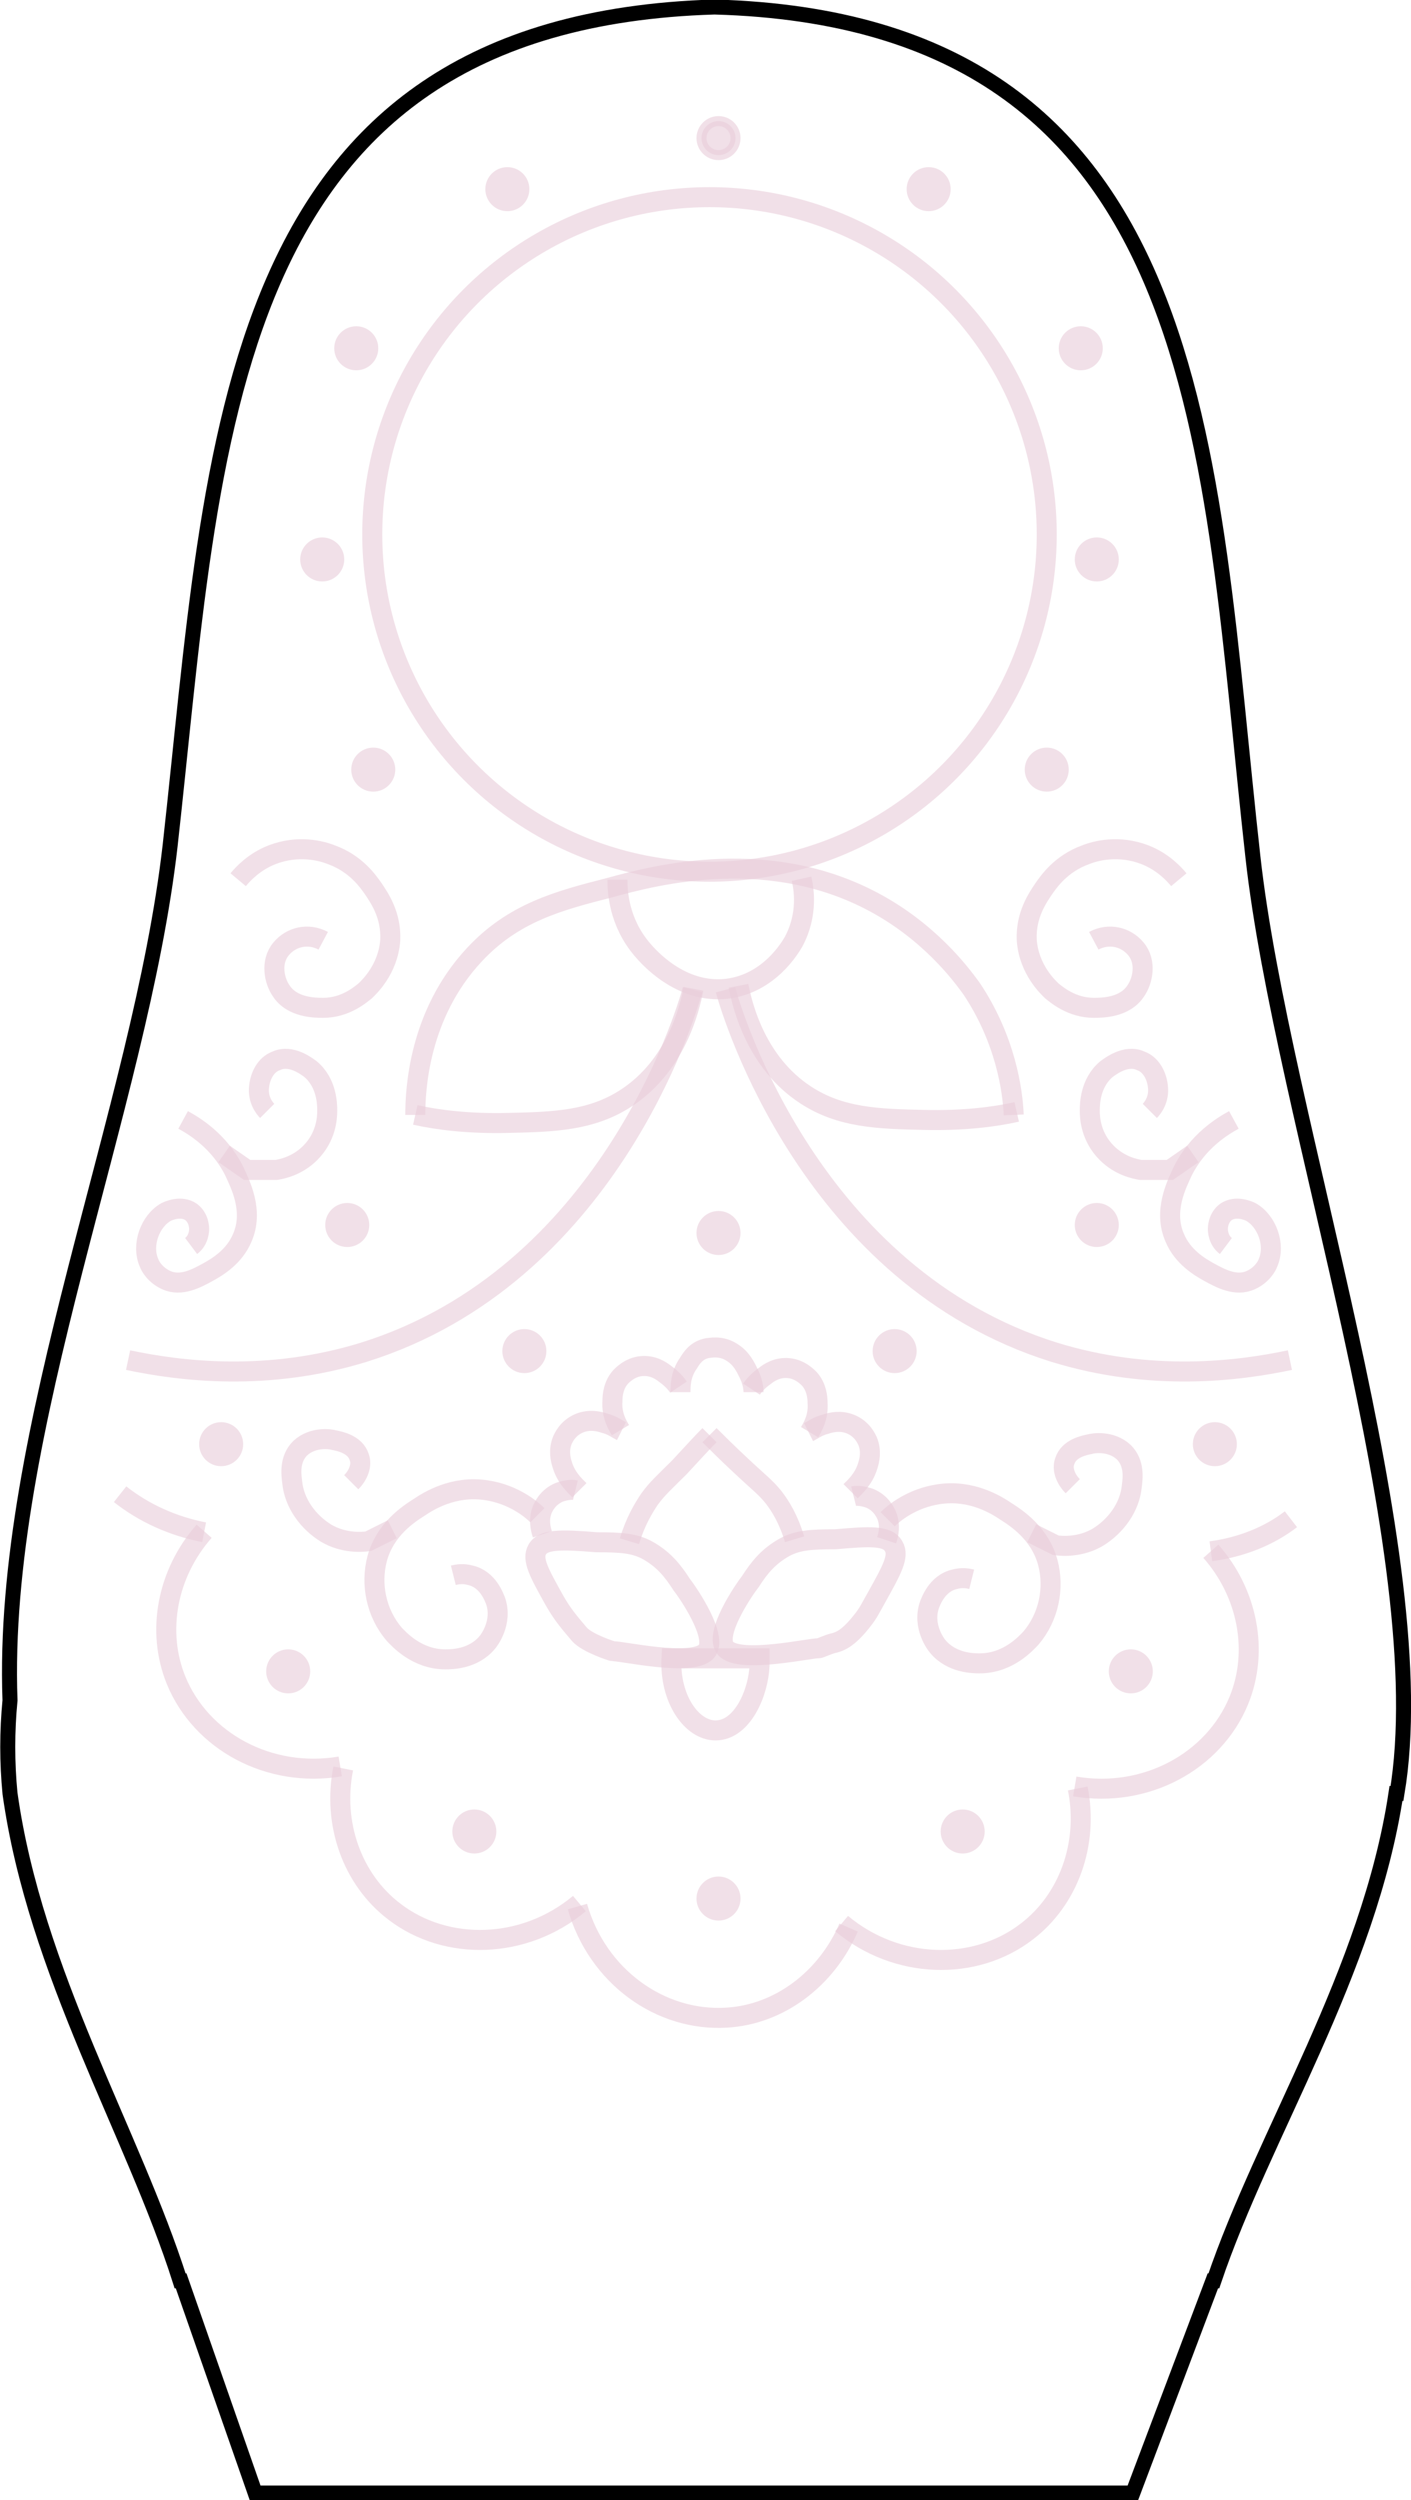 <?xml version="1.0" encoding="utf-8"?>
<!-- Generator: Adobe Illustrator 25.2.1, SVG Export Plug-In . SVG Version: 6.00 Build 0)  -->
<svg version="1.1" xmlns="http://www.w3.org/2000/svg" xmlns:xlink="http://www.w3.org/1999/xlink" x="0px" y="0px"
	 viewBox="0 0 141 249.8" style="enable-background:new 0 0 141 249.8;" xml:space="preserve">
<style type="text/css">
	.st0{opacity:0.62;fill:none;stroke:#E8CDDA;stroke-width:2;stroke-miterlimit:10;}
	.st1{opacity:0.62;fill:#E8CDDA;stroke:#E8CDDA;stroke-miterlimit:10;}
	.st2{opacity:0.62;}
	.st3{fill:#E8CDDA;stroke:#E8CDDA;stroke-miterlimit:10;}
	.st4{fill:none;stroke:#000000;stroke-width:1.5;stroke-miterlimit:10;}
</style>
<g id="Livello_2">
	<path class="st0" d="M123.3,111.9c-1.1,0.6-3.6,2.1-5.1,5.1c-0.6,1.3-2,4-0.8,6.7c0.8,1.9,2.5,2.9,3.4,3.4c1.1,0.6,2.7,1.5,4.2,0.8
		c1.1-0.5,1.6-1.4,1.7-1.7c0.8-1.8-0.1-4.2-1.7-5.1c-0.2-0.1-1.5-0.7-2.5,0c-0.8,0.6-0.8,1.6-0.8,1.7c0,0.1,0,1.1,0.8,1.7"/>
	<path class="st0" d="M129,151.8c-2.2,1.7-5,2.8-8,3.2"/>
	<circle class="st0" cx="70.9" cy="53.4" r="33.7"/>
	<path class="st0" d="M12.8,135.9c5.2,1.1,13.9,2.2,23.6-0.8c24.2-7.6,32.1-33.6,32.8-36.2"/>
	<path class="st0" d="M128.9,135.9c-5.2,1.1-13.9,2.2-23.6-0.8c-24.2-7.6-32.1-33.6-32.8-36.2"/>
	<path class="st0" d="M61.7,87.9c0,1.1,0.1,4.2,2.5,7c0.6,0.7,3.8,4.4,8.4,3.9c4.3-0.5,6.4-4.2,6.7-4.7c1.5-2.8,1-5.4,0.8-6.3"/>
	<path class="st0" d="M41.5,111.4c0-2.4,0.3-10,5.9-16c3.9-4.2,8.4-5.4,13.5-6.7c4.7-1.3,16.2-4.3,26.9,1.7c5.7,3.2,8.7,7.6,9.3,8.4
		c3.4,5.1,4.1,10.2,4.2,12.6"/>
	<path class="st0" d="M41.5,111.4c2.2,0.5,5.4,0.9,9.3,0.8c4.5-0.1,8.3-0.2,11.8-2.5c4.9-3.2,6.3-8.8,6.7-10.9"/>
	<path class="st0" d="M101.6,111.1c-2.2,0.5-5.4,0.9-9.3,0.8c-4.5-0.1-8.3-0.2-11.8-2.5c-4.9-3.2-6.3-8.8-6.7-10.9"/>
	<g>
		<circle class="st1" cx="71.8" cy="13.8" r="1.7"/>
		<g class="st2">
			<circle class="st3" cx="35.6" cy="34.8" r="1.7"/>
			<circle class="st3" cx="50.7" cy="18.9" r="1.7"/>
			<circle class="st3" cx="92.8" cy="18.9" r="1.7"/>
			<circle class="st3" cx="108" cy="34.8" r="1.7"/>
			<circle class="st3" cx="109.6" cy="55.9" r="1.7"/>
			<circle class="st3" cx="32.2" cy="55.9" r="1.7"/>
			<circle class="st3" cx="37.3" cy="76.9" r="1.7"/>
			<circle class="st3" cx="104.6" cy="76.9" r="1.7"/>
			<circle class="st3" cx="34.7" cy="122.4" r="1.7"/>
			<circle class="st3" cx="109.6" cy="122.4" r="1.7"/>
			<circle class="st3" cx="71.8" cy="123.2" r="1.7"/>
			<circle class="st3" cx="52.4" cy="135" r="1.7"/>
			<circle class="st3" cx="89.4" cy="135" r="1.7"/>
			<circle class="st3" cx="22.1" cy="144.3" r="1.7"/>
			<circle class="st3" cx="121.4" cy="144.3" r="1.7"/>
			<circle class="st3" cx="28.8" cy="167" r="1.7"/>
			<circle class="st3" cx="113" cy="167" r="1.7"/>
			<circle class="st3" cx="47.4" cy="183" r="1.7"/>
			<circle class="st3" cx="96.2" cy="183" r="1.7"/>
			<circle class="st3" cx="71.8" cy="189.7" r="1.7"/>
		</g>
	</g>
	<path class="st0" d="M23.8,87.9c0.5-0.6,1.6-1.8,3.4-2.5c2.6-1,4.9-0.4,5.9,0c2.5,0.9,3.7,2.7,4.2,3.4c0.6,0.9,1.8,2.6,1.7,5.1
		c-0.2,3-2.2,4.8-2.5,5.1c-0.5,0.4-2,1.7-4.2,1.7c-0.8,0-3.1,0-4.2-1.7c-0.7-1-1.1-2.9,0-4.2c1-1.2,2.7-1.6,4.2-0.8"/>
	<path class="st0" d="M18.3,111.9c1.1,0.6,3.6,2.1,5.1,5.1c0.6,1.3,2,4,0.8,6.7c-0.8,1.9-2.5,2.9-3.4,3.4c-1.1,0.6-2.7,1.5-4.2,0.8
		c-1.1-0.5-1.6-1.4-1.7-1.7c-0.8-1.8,0.1-4.2,1.7-5.1c0.2-0.1,1.5-0.7,2.5,0c0.8,0.6,0.8,1.6,0.8,1.7c0,0.1,0,1.1-0.8,1.7"/>
	<path class="st0" d="M26.7,111c-0.2-0.2-1-1.1-0.8-2.5c0.1-0.9,0.6-2.1,1.7-2.5c1.5-0.7,3.1,0.6,3.4,0.8c1.7,1.4,1.7,3.6,1.7,4.2
		c0,0.7-0.1,2.6-1.7,4.2c-1.3,1.3-2.8,1.6-3.4,1.7h-2.9l-2.3-1.6"/>
	<path class="st0" d="M117.8,87.9c-0.5-0.6-1.6-1.8-3.4-2.5c-2.6-1-4.9-0.4-5.9,0c-2.5,0.9-3.7,2.7-4.2,3.4
		c-0.6,0.9-1.8,2.6-1.7,5.1c0.2,3,2.2,4.8,2.5,5.1c0.5,0.4,2,1.7,4.2,1.7c0.8,0,3.1,0,4.2-1.7c0.7-1,1.1-2.9,0-4.2
		c-1-1.2-2.7-1.6-4.2-0.8"/>
	<path class="st0" d="M114.9,111c0.2-0.2,1-1.1,0.8-2.5c-0.1-0.9-0.6-2.1-1.7-2.5c-1.5-0.7-3.1,0.6-3.4,0.8
		c-1.7,1.4-1.7,3.6-1.7,4.2c0,0.7,0.1,2.6,1.7,4.2c1.3,1.3,2.8,1.6,3.4,1.7h2.9l2.3-1.6"/>
	<path class="st0" d="M53.7,151.4c-0.6-0.6-2.4-2.1-5.1-2.5c-3.3-0.5-5.8,1.1-6.7,1.7c-1.1,0.7-3.4,2.2-4.2,5.1
		c-0.7,2.6-0.1,5.5,1.7,7.6c0.4,0.4,2.2,2.5,5.1,2.5c0.6,0,2.8,0,4.2-1.7c0.1-0.1,1.6-2,0.8-4.2c-0.1-0.2-0.7-2.1-2.5-2.5
		c-0.7-0.2-1.3-0.1-1.7,0"/>
	<path class="st0" d="M35.1,148.1c0.7-0.7,1.1-1.7,0.8-2.5c-0.4-1.3-2-1.6-2.5-1.7c-0.3-0.1-2.1-0.4-3.4,0.8
		c-1.1,1.1-0.9,2.6-0.8,3.4c0.2,2.1,1.6,4,3.4,5.1c1.7,1,3.5,0.9,4.2,0.8l2.4-1.2"/>
	<path class="st0" d="M88.7,151.8c0.6-0.6,2.4-2.1,5.1-2.5c3.3-0.5,5.8,1.1,6.7,1.7c1.1,0.7,3.4,2.2,4.2,5.1
		c0.7,2.6,0.1,5.5-1.7,7.6c-0.4,0.4-2.2,2.5-5.1,2.5c-0.6,0-2.8,0-4.2-1.7c-0.1-0.1-1.6-2-0.8-4.2c0.1-0.2,0.7-2.1,2.5-2.5
		c0.7-0.2,1.3-0.1,1.7,0"/>
	<path class="st0" d="M107.2,148.5c-0.7-0.7-1.1-1.7-0.8-2.5c0.4-1.3,2-1.6,2.5-1.7c0.3-0.1,2.1-0.4,3.4,0.8
		c1.1,1.1,0.9,2.6,0.8,3.4c-0.2,2.1-1.6,4-3.4,5.1c-1.7,1-3.5,0.9-4.2,0.8l-2.4-1.2"/>
	<path class="st0" d="M57.9,148.9c-0.4-0.4-1.3-1.2-1.7-2.5c-0.2-0.6-0.4-1.5,0-2.5c0.1-0.2,0.5-1.2,1.7-1.7c1-0.4,1.9-0.2,2.5,0
		c0.8,0.2,1.3,0.6,1.7,0.8"/>
	<path class="st0" d="M62,142.9c-0.3-0.5-0.9-1.5-0.8-2.9c0-0.6,0.1-1.6,0.8-2.4c0.1-0.1,0.9-1,2.1-1.1c1.1-0.1,1.9,0.4,2.4,0.8
		c0.7,0.5,1.1,1,1.3,1.3"/>
	<path class="st0" d="M68,139.1c0-0.6,0-1.8,0.8-2.9c0.3-0.5,0.8-1.3,1.9-1.5c0.2,0,1.3-0.3,2.4,0.4c1,0.6,1.4,1.5,1.7,2.1
		c0.4,0.8,0.5,1.5,0.5,1.9"/>
	<path class="st0" d="M85,149c0.4-0.4,1.3-1.2,1.7-2.5c0.2-0.6,0.4-1.5,0-2.5c-0.1-0.2-0.5-1.2-1.7-1.7c-1-0.4-1.9-0.2-2.5,0
		c-0.8,0.2-1.3,0.6-1.7,0.8"/>
	<path class="st0" d="M80.9,143.1c0.3-0.5,0.9-1.5,0.8-2.9c0-0.6-0.1-1.6-0.8-2.4c-0.1-0.1-0.9-1-2.1-1.1c-1.1-0.1-1.9,0.4-2.4,0.8
		c-0.7,0.5-1.1,1-1.3,1.3"/>
	<path class="st0" d="M54.2,153.3c-0.2-0.6-0.4-1.5,0-2.5c0.1-0.2,0.5-1.2,1.7-1.7c0.6-0.2,1.2-0.3,1.6-0.2"/>
	<path class="st0" d="M88.6,153.9c0.2-0.6,0.4-1.5,0-2.5c-0.1-0.2-0.5-1.2-1.7-1.7c-0.6-0.2-1.2-0.3-1.6-0.2"/>
	<path class="st0" d="M53.7,154.8c-0.6,1,0.2,2.4,1.7,5.1c0.8,1.4,1.4,2.1,2.5,3.4c0.8,0.9,3.3,1.7,3.4,1.7c0.6-0.1,7.9,1.6,9.3,0
		c1.2-1.4-1.8-5.8-2.5-6.7c-0.9-1.4-1.8-2.5-3.4-3.4c-1.3-0.7-2.6-0.8-5.1-0.8C56,153.8,54.3,153.8,53.7,154.8z"/>
	<path class="st0" d="M89.3,154.5c0.6,1-0.2,2.4-1.7,5.1c-0.8,1.4-0.8,1.6-1.9,2.9c-0.8,0.9-1.5,1.5-2.5,1.7
		c-0.4,0.1-1.3,0.5-1.4,0.5c-0.6-0.1-7.9,1.6-9.3,0c-1.2-1.4,1.8-5.8,2.5-6.7c0.9-1.4,1.8-2.5,3.4-3.4c1.3-0.7,2.6-0.8,5.1-0.8
		C86.9,153.5,88.7,153.4,89.3,154.5z"/>
	<path class="st0" d="M70.9,143.4c-0.7,0.7-1.7,1.8-3,3.2c-1.6,1.6-2.2,2.1-3,3.2c-0.6,0.9-1.4,2.2-2,4.2"/>
	<path class="st0" d="M70.9,143.4c0.7,0.7,1.8,1.8,3.2,3.1c1.7,1.6,2.4,2.1,3.2,3.1c0.7,0.9,1.5,2.2,2.1,4.2"/>
	<path class="st0" d="M71.5,172.9c-2.4,0-4.6-3.2-4.4-7.2c2.8,0,5.6,0,8.3,0c0.2,0,0.3,0,0.5,0c0,0.2,0,0.4,0,0.7
		C75.8,169.1,74.2,172.9,71.5,172.9z"/>
	<path class="st0" d="M34.3,176.7c-1.1,5.5,0.9,11.1,5.1,14.3c5.2,4,13,3.8,18.5-0.8"/>
	<path class="st0" d="M107.7,178.7c1.1,5.5-0.9,11.1-5.1,14.3c-5.2,4-13,3.8-18.5-0.8"/>
	<path class="st0" d="M57.7,190.5c2,7,8.3,11.5,14.9,11.1c5.3-0.3,10-3.9,12.2-9"/>
	<path class="st0" d="M121,155c3.7,4.2,4.8,10,2.8,14.9c-2.5,6.1-9.3,9.8-16.4,8.6"/>
	<path class="st0" d="M20.4,153c-3.7,4.2-4.8,10-2.8,14.9c2.5,6.1,9.3,9.8,16.4,8.6"/>
	<path class="st0" d="M12,149.3c2.4,1.9,5.3,3.2,8.4,3.8"/>
</g>
<g id="Livello_1">
	<g id="Livello_2_1_">
		<g id="Livello_1-2">
			<path class="st4" d="M1,179.2L1,179.2c2.5,17.9,12.3,33.9,17,48.7h0.1l7.4,21.2h43l0,0h44.7l8-21.2h0.1
				c5-14.8,15.5-30.8,18.2-48.7h0.1c4-23.8-11.5-67.4-14.4-93.6c-4.5-40.3-4.1-83.5-53.8-84.9l0,0C21.9,2.2,21.5,44.2,17,84.5
				c-3,26.3-17,58.4-16,85.4C0.7,173,0.7,176.1,1,179.2z"/>
		</g>
	</g>
</g>
</svg>
